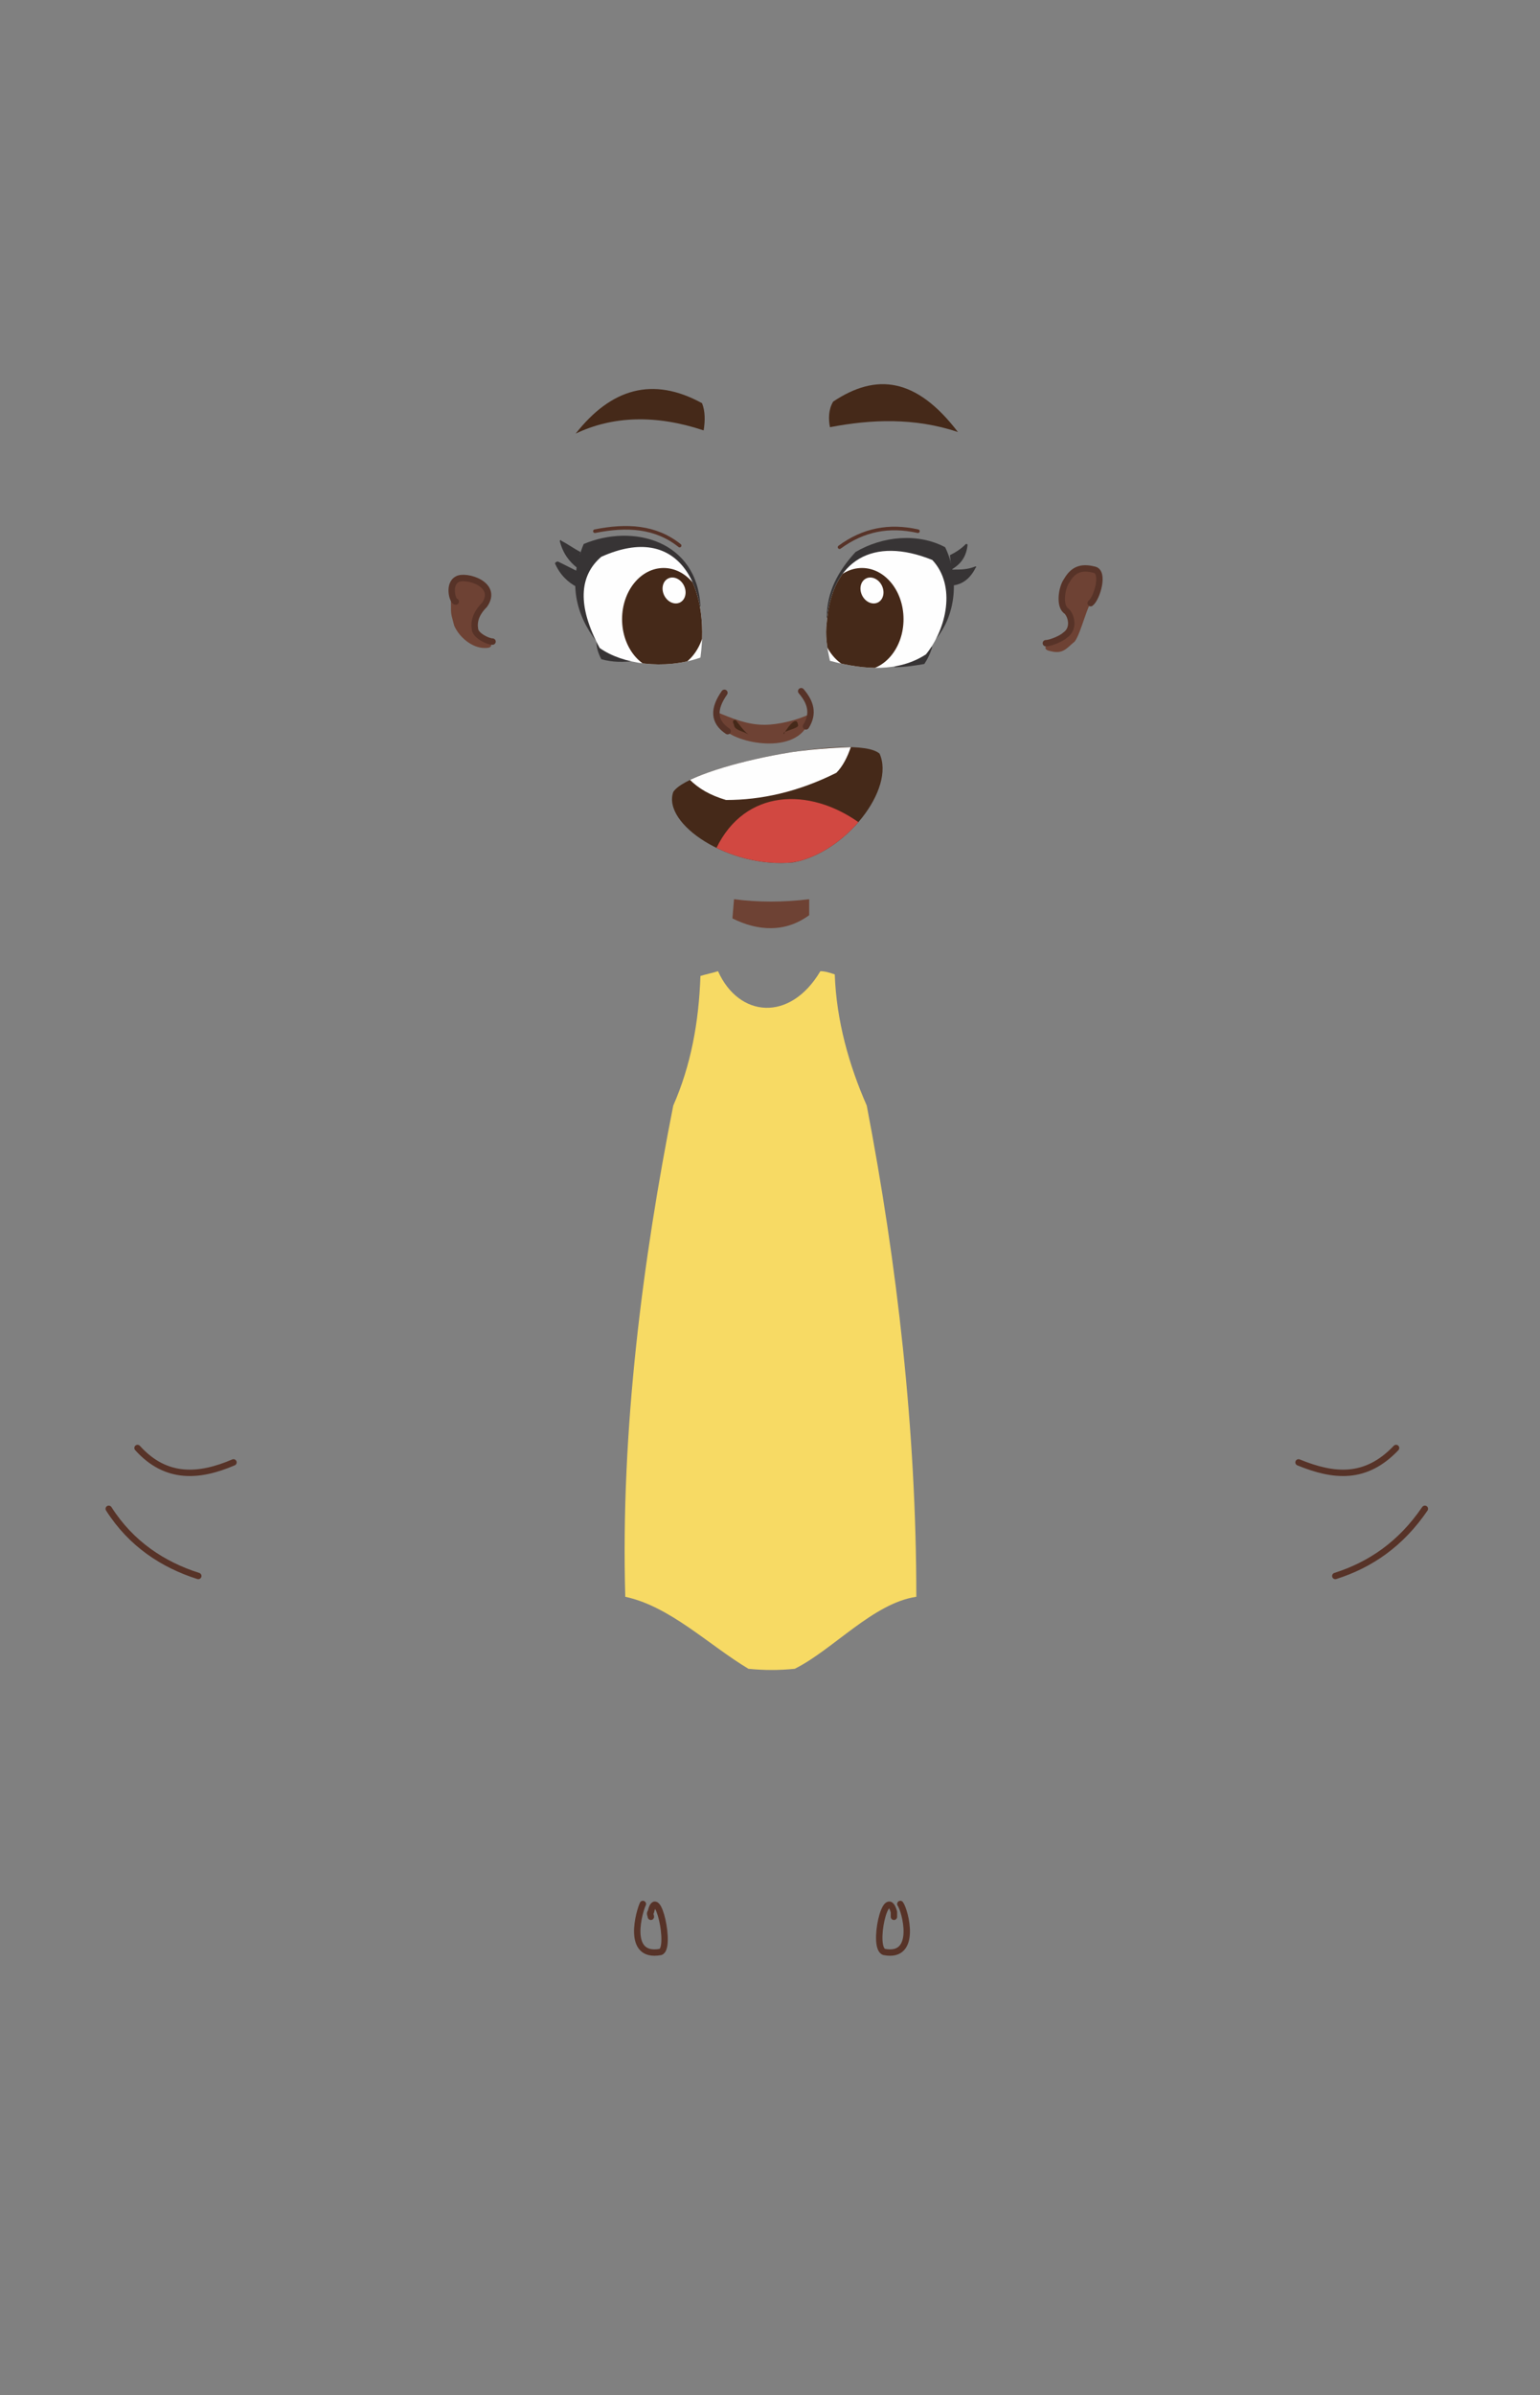 <svg xmlns="http://www.w3.org/2000/svg" xml:space="preserve" width="100%" height="100%" version="1.1" style="shape-rendering:geometricPrecision; text-rendering:geometricPrecision; image-rendering:optimizeQuality; fill-rule:evenodd; clip-rule:evenodd"
viewBox="0 0 963 1497"
 xmlns:xlink="http://www.w3.org/1999/xlink">
 <rect x="0" y="0" width="963" height="1497" fill="#808080" stroke="none"/>
 <defs>
  <style type="text/css">
   <![CDATA[
    .str0 {stroke:#573328;stroke-width:3.998;stroke-linecap:round;stroke-linejoin:round}
    .str1 {stroke:#573328;stroke-width:2.249;stroke-linecap:round;stroke-linejoin:round}
    .str2 {stroke:#573328;stroke-width:2.249;stroke-linecap:round;stroke-linejoin:round}
    .fil4 {fill:none}
    .fil6 {fill:#FEFEFE}
    .fil2 {fill:#FEFEFE}
    .fil5 {fill:#373435}
    .fil1 {fill:#452919}
    .fil0 {fill:#6E4234}
    .fil3 {fill:#D14841}
    .fil7 {fill:#F7DA64}
   ]]>
  </style>
   <clipPath id="id0">
    <path d="M421 495c10,-16 114,-37 129,-24 10,22 -21,62 -54,68 -40,4 -82,-24 -75,-44z"/>
   </clipPath>
   <clipPath id="id1">
    <path d="M519 413c-2,-9 -3,-16 -2,-24 3,-39 29,-54 66,-39 15,16 9,43 -4,59 -17,11 -38,10 -60,4z"/>
   </clipPath>
   <clipPath id="id2">
    <path d="M438 411c6,-44 -13,-85 -62,-63 -14,12 -15,31 -1,57 14,10 40,14 63,6z"/>
   </clipPath>
 </defs>
 <g id="Layer_x0020_1">
  <path class="fil0" d="M285 362c-4,5 -3,9 -3,15 0,8 0,6 2,14 3,7 11,14 19,14 2,0 5,0 4,-3 0,-4 -11,-3 -10,-14 0,-6 12,-14 5,-22 -2,-3 -9,-5 -13,-5 -1,0 -4,0 -4,1z"/>
  <path class="fil0" d="M665 380c-2,-3 -1,-10 1,-13 2,-3 1,-3 4,-7 4,-4 15,-7 17,-2 1,2 0,14 -3,16 -4,3 -8,22 -12,27 -5,4 -7,8 -15,6 -6,-1 -3,-5 3,-6 2,0 9,-6 9,-9 0,-6 1,-7 -4,-11l0 -1z"/>
  <path class="fil0" d="M448 445c10,4 19,8 30,8 9,0 21,-3 29,-7 -3,26 -42,20 -53,11 -6,-4 -7,-13 -6,-12z"/>
  <path class="fil1" d="M421 495c10,-16 114,-37 129,-24 10,22 -21,62 -54,68 -40,4 -82,-24 -75,-44z"/>
  <g style="clip-path:url(#id0)">
   <g id="_524383512">
    <path id="1" class="fil2" d="M431 487c6,6 13,10 23,13 22,0 45,-5 69,-17 4,-4 7,-10 9,-16 -35,1 -68,7 -101,20z"/>
    <path class="fil3" d="M448 530c18,-37 58,-38 89,-16 -25,29 -54,32 -89,16z"/>
   </g>
  </g>
  <path class="fil4" d="M421 495c10,-16 114,-37 129,-24 10,22 -21,62 -54,68 -40,4 -82,-24 -75,-44z"/>
  <path class="fil4 str0" d="M504 454c5,-8 3,-15 -3,-22"/>
  <path class="fil4 str0" d="M453 433c-7,10 -7,18 2,24"/>
  <path class="fil1" d="M490 459c1,-2 8,-13 9,-6 1,2 -6,3 -9,5 0,0 0,1 0,1z"/>
  <path class="fil1" d="M468 459c-3,-2 -7,-8 -8,-9 -2,0 -2,1 -1,3 0,3 5,4 7,5 2,1 4,2 2,1z"/>
  <path class="fil4 str0" d="M285 376c-2,0 -5,-11 1,-14 5,-3 26,3 17,16 -4,4 -7,9 -6,15 0,4 8,8 11,8"/>
  <path class="fil4 str0" d="M682 377c4,-3 9,-20 2,-21 -8,-2 -13,0 -17,7 -3,4 -5,16 0,19 3,3 5,11 -1,15 -2,2 -9,5 -12,5"/>
  <path class="fil4 str0" d="M86 905c18,20 39,18 60,9"/>
  <path class="fil4 str0" d="M68 943c14,22 34,35 56,42"/>
  <path class="fil4 str0" d="M873 905c-19,20 -39,18 -61,9"/>
  <path class="fil4 str0" d="M891 943c-15,22 -34,35 -56,42"/>
  <path class="fil4 str0" d="M402 1190c-2,4 -11,34 11,30 7,-2 -2,-43 -6,-25 -1,1 0,2 0,3"/>
  <path class="fil4 str0" d="M563 1190c3,4 11,34 -10,30 -8,-2 1,-43 6,-25 0,1 0,2 0,3"/>
  <path class="fil0" d="M459 562c15,2 31,2 47,0l0 10c-15,11 -32,10 -48,2l1 -12z"/>
  <ellipse class="fil1" cx="549" cy="388" rx="23" ry="29"/>
  <ellipse class="fil2" transform="matrix(0.145 -0.098 0.098 0.145 556.192 371.621)" rx="39" ry="49"/>
  <path class="fil4 str1" d="M525 342c15,-11 31,-14 49,-10"/>
  <path class="fil4 str2" d="M372 332c20,-4 38,-3 53,9"/>
  <path class="fil5" d="M517 386c0,-16 7,-29 18,-41 17,-10 39,-12 56,-3 8,16 9,43 -9,61l-65 -17z"/>
  <path class="fil5" d="M559 417c7,0 13,-1 19,-2 2,-3 4,-7 5,-11l-24 13z"/>
  <path class="fil6" d="M519 413c-2,-9 -3,-16 -2,-24 3,-39 29,-54 66,-39 15,16 9,43 -4,59 -17,11 -38,10 -60,4z"/>
  <g style="clip-path:url(#id1)">
   <g id="_524379360">
    <ellipse class="fil1" cx="539" cy="387" rx="26" ry="32"/>
    <ellipse class="fil6" transform="matrix(0.132 -0.064 0.064 0.132 545.272 369.054)" rx="47" ry="57"/>
   </g>
  </g>
  <path class="fil4" d="M519 413c-2,-9 -3,-16 -2,-24 3,-39 29,-54 66,-39 15,16 9,43 -4,59 -17,11 -38,10 -60,4z"/>
  <path class="fil5" d="M594 347c4,-2 7,-4 10,-7 1,0 1,0 1,1 -1,8 -5,12 -10,15l-1 -9z"/>
  <path class="fil5" d="M596 356c5,0 9,0 14,-2 0,0 1,0 0,1 -4,8 -10,11 -16,11l-1 -10 3 0z"/>
  <path class="fil1" d="M519 267c-1,-5 -1,-11 2,-16 27,-18 52,-15 78,19 -27,-9 -54,-8 -80,-3z"/>
  <path class="fil5" d="M438 379c-2,-41 -42,-52 -73,-39 -10,24 -5,44 8,61l65 -22z"/>
  <path class="fil5" d="M373 401c0,4 1,7 3,11 7,2 14,2 21,1l-24 -12z"/>
  <path class="fil6" d="M438 411c6,-44 -13,-85 -62,-63 -14,12 -15,31 -1,57 14,10 40,14 63,6z"/>
  <g style="clip-path:url(#id2)">
   <g id="_524409912">
    <ellipse class="fil1" cx="415" cy="387" rx="26" ry="32"/>
    <ellipse class="fil6" transform="matrix(0.132 -0.064 0.064 0.132 421.517 369.054)" rx="47" ry="57"/>
   </g>
  </g>
  <path class="fil4" d="M438 411c6,-44 -13,-85 -62,-63 -14,12 -15,31 -1,57 14,10 40,14 63,6z"/>
  <path class="fil5" d="M363 345c-4,-2 -8,-5 -12,-7 0,-1 -1,0 -1,0 2,8 6,13 11,17l2 -10z"/>
  <path class="fil5" d="M361 357c-4,-2 -8,-4 -12,-6 -1,0 -1,0 -2,1 3,7 8,12 14,15l0 -10z"/>
  <path class="fil1" d="M440 269c1,-6 1,-12 -1,-17 -31,-17 -57,-9 -79,19 23,-11 50,-12 80,-2z"/>
  <path class="fil7" d="M449 607c13,29 45,32 64,0 3,0 6,1 9,2 1,29 9,57 20,82 19,99 31,203 31,307 -27,4 -52,33 -76,45 -10,1 -19,1 -29,0 -25,-15 -49,-39 -77,-45 -3,-104 11,-211 30,-307 11,-25 16,-52 17,-81 3,-1 8,-2 11,-3z"/>
 </g>
</svg>
